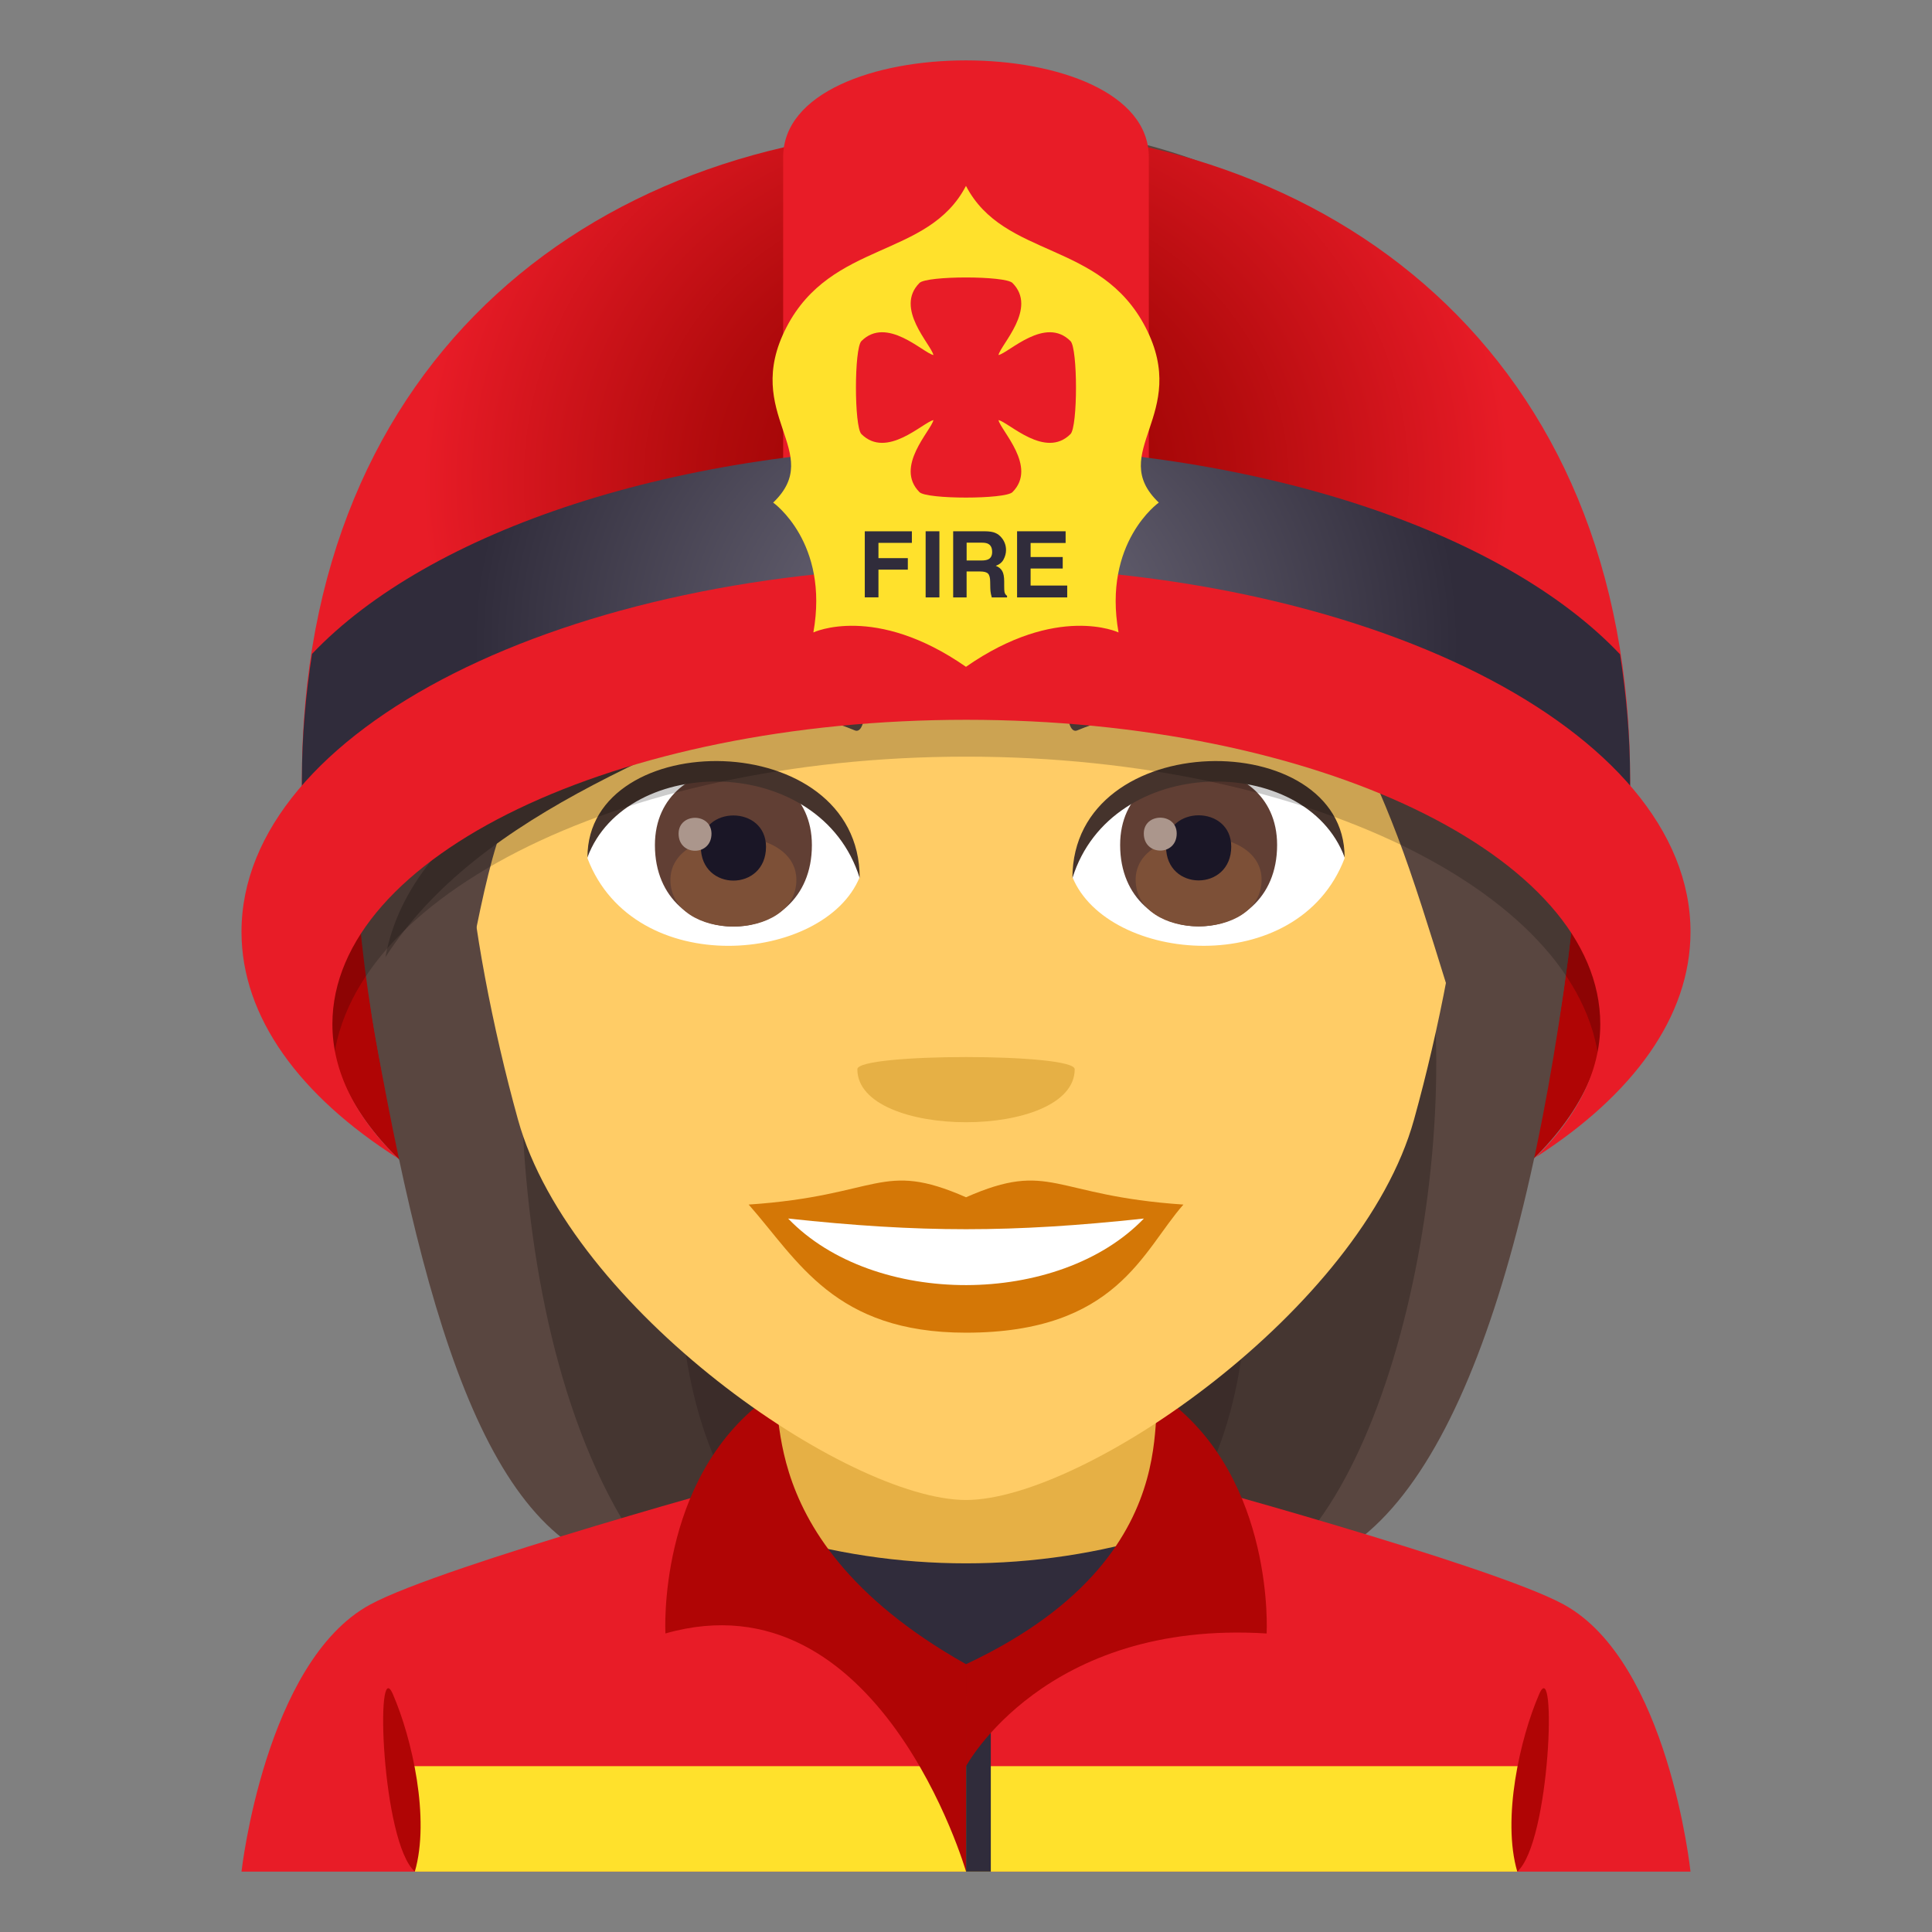 <svg enable-background="new 0 0 64 64" height="64" viewBox="0 0 64 64" width="64" xmlns="http://www.w3.org/2000/svg" xmlns:xlink="http://www.w3.org/1999/xlink"><rect x="0" y="0" width="64" height="64" fill="#808080" stroke="none"/><radialGradient id="a" cx="89.416" cy="15.65" gradientTransform="matrix(1.091 0 0 .996 -65.545 .354)" gradientUnits="userSpaceOnUse" r="16.513"><stop offset=".261" stop-color="#a10505"/><stop offset=".483" stop-color="#b20b0d"/><stop offset=".924" stop-color="#e01923"/><stop offset="1" stop-color="#e81c27"/></radialGradient><radialGradient id="b" cx="89.416" cy="20.956" gradientTransform="matrix(1.091 0 0 .996 -65.545 .354)" gradientUnits="userSpaceOnUse" r="14.976"><stop offset="0" stop-color="#747080"/><stop offset="1" stop-color="#302c3b"/></radialGradient><ellipse cx="32" cy="33.546" fill="#b00505" rx="21.131" ry="10.602"/><path d="m20.926 15.476c-7.466 37.398-6.783 36.597 8.934 36.597-8.697-7.101 7.963-37.105-8.934-36.597z" fill="#3b2c29"/><path d="m18.233 14.898c-5.449 28.412-.749 35.708 3.426 37.175h4.782c-11.19-9.203 6.303-37.734-8.208-37.175z" fill="#453631"/><path d="m42.892 15.476c7.465 37.396 6.781 36.595-8.934 36.595 7.997-5.699-7.964-37.105 8.934-36.595z" fill="#3b2c29"/><path d="m45.582 14.896c7.965 25.849-.018 35.978-3.426 37.175h-4.781c11.192-8.451-6.302-37.734 8.207-37.175z" fill="#453631"/><path d="m46.686 28.787c2.272 6.572.024 20.058-4.68 23.287 5.213 0 8.39-8.551 9.938-20.31 1.934-14.696-9.306-14.704-5.258-2.977z" fill="#594640"/><path d="m12.458 34.489c1.9 10.613 4.237 17.584 9.354 17.584-5.705-7-5.034-21.761-3.412-25.433 8.266-5.828-9.155-10.103-5.942 7.849z" fill="#594640"/><path d="m12.259 53.155c2.397-1.305 13.195-4.254 13.195-4.254l6.546 1.748 6.546-1.748s10.87 2.943 13.255 4.25c3.469 1.899 4.199 8.848 4.199 8.848h-48s.777-6.953 4.259-8.844" fill="#e81c27"/><path d="m13.742 61.999h36.52l.829-3.492h-37.998z" fill="#ffe12c"/><path d="m25.454 44.536h13.092v8.434h-13.092z" fill="#e6b045"/><path d="m25.454 50.798c1.394 2.586 6.546 6.228 6.546 6.228s5.154-3.643 6.546-6.229c-4.242 1.321-8.847 1.321-13.092.001z" fill="#302c3b"/><path d="m13.742 61.999c.509-1.75-.09-4.414-.729-5.881-.594-1.367-.37 4.918.729 5.881" fill="#b00505"/><path d="m50.988 56.118c-.637 1.467-1.239 4.131-.727 5.881 1.096-.963 1.32-7.248.727-5.881" fill="#b00505"/><path d="m32.002 55.126h.82v6.873h-.82z" fill="#302c3b"/><path d="m32.002 61.999s-2.868-9.906-9.959-7.889c0 0-.281-5.068 3.294-7.744 1.106-.828-1.197 4.34 6.663 8.762z" fill="#b00505"/><path d="m32.002 58.507s2.6-4.854 9.957-4.396c0 0 .281-5.068-3.292-7.744-1.108-.828 1.534 4.922-6.667 8.762l.002 6.871" fill="#b00505"/><path d="m32 6.49c-11.609 0-17.201 9.455-16.502 21.611.143 2.443.822 5.968 1.661 8.988 1.741 6.277 10.929 12.6 14.841 12.6 3.911 0 13.1-6.322 14.841-12.6.839-3.02 1.519-6.544 1.663-8.988.697-12.156-4.893-21.611-16.504-21.611z" fill="#fc6"/><path d="m32.001 39.661c-2.822-1.24-2.844-.051-7.2.242 1.636 1.855 2.839 4.244 7.198 4.244 5.003 0 5.849-2.711 7.203-4.244-4.359-.293-4.379-1.482-7.201-.242z" fill="#d47706"/><path d="m26.108 40.366c2.844 2.959 8.977 2.92 11.784 0-4.377.471-7.404.471-11.784 0z" fill="#fff"/><path d="m44.795 23.685c-2.616-1.561-7.308-1.75-9.165-.688-.394.213-.287 1.34.053 1.199 2.648-1.104 6.682-1.158 9.168.117.333.171.339-.401-.056-.628z" fill="#594640"/><path d="m19.207 23.685c2.615-1.561 7.307-1.75 9.166-.688.394.213.289 1.34-.054 1.199-2.648-1.104-6.68-1.158-9.167.117-.334.171-.34-.401.055-.628z" fill="#594640"/><path d="m35.601 35.419c0 2.342-7.2 2.342-7.2 0-.001-.537 7.2-.537 7.2 0z" fill="#e6b045"/><path d="m44.542 28.431c-1.552 4.061-7.861 3.465-9.017.623.876-4.564 8.163-4.955 9.017-.623z" fill="#fff"/><path d="m37.106 27.99c0 3.596 5.2 3.596 5.2 0 .001-3.338-5.2-3.338-5.2 0z" fill="#613f34"/><path d="m37.62 29.14c0 2.063 4.172 2.063 4.172 0 0-1.914-4.172-1.914-4.172 0z" fill="#7d5037"/><path d="m38.627 28.046c0 1.492 2.159 1.492 2.159 0 0-1.384-2.159-1.384-2.159 0z" fill="#1a1626"/><path d="m37.89 27.611c0 .754 1.09.754 1.09 0-.001-.699-1.09-.699-1.09 0z" fill="#ab968c"/><path d="m44.542 28.4c0-4.361-9.017-4.361-9.017.691 1.287-4.146 7.73-4.146 9.017-.691z" fill="#45332c"/><path d="m19.46 28.431c1.552 4.061 7.862 3.467 9.019.623-.876-4.564-8.165-4.955-9.019-.623z" fill="#fff"/><path d="m21.695 27.996c0 3.596 5.2 3.596 5.2 0 .001-3.338-5.2-3.338-5.2 0z" fill="#613f34"/><path d="m22.209 29.146c0 2.063 4.172 2.063 4.172 0 0-1.914-4.172-1.914-4.172 0z" fill="#7d5037"/><path d="m23.216 28.052c0 1.492 2.159 1.492 2.159 0 0-1.385-2.159-1.385-2.159 0z" fill="#1a1626"/><path d="m22.479 27.617c0 .754 1.09.754 1.09 0-.001-.701-1.09-.701-1.09 0z" fill="#ab968c"/><path d="m19.46 28.4c0-4.361 9.019-4.361 9.019.689-1.288-4.144-7.731-4.144-9.019-.689z" fill="#45332c"/><path d="m42.95 8.179c-6.871 8.342-.313 8.881 3.735 20.607 2.272 6.572 3.71 14.736 5.258 2.977 1.935-14.695-5.501-24.81-8.993-23.584z" fill="#594640"/><path d="m26.083 4.986c-8.714 2.43-16.838 11.551-13.625 29.503 1.9 10.613 2.671-3.666 4.292-7.337 8.267-5.828 24.052-10.752 26.2-18.973 1.091-1.896-8.147-5.9-16.867-3.193z" fill="#594640"/><path d="m19.216 18.062c3.741-.885 21.637-1.301 23.9-9.883-4.229 3.934-8.61 5.006-23.9 9.883z" fill="#453631"/><path d="m12.767 31.71c6.275-9.773 26.833-8.695 30.35-23.531-6.827 12.453-28.636 14.137-30.35 23.531z" fill="#453631"/><path d="m41.048 10.214c-1.62 2.977 4.008-1.398 10.074 17.786-1.495-11.215-6.621-18.938-10.074-17.786z" fill="#453631"/><path d="m31.993 19.658c-30.711 0-20.989 17.841-20.989 16.143 0-5.931 9.4-10.736 21-10.736 11.598 0 21 4.805 21 10.736 0 1.685 9.699-16.143-21.011-16.143z" opacity=".2"/><path d="m53.999 25.817c0 5.693.483-3.563-21.999-3.563-22.483.002-21.999 9.257-21.999 3.563 0-14.041 9.849-21.605 21.999-21.605s21.999 7.564 21.999 21.605z" fill="url(#a)"/><path d="m38.057 21.339h-12.114s0-13.2 0-16.133c0-4.274 12.113-4.274 12.113 0 .001 3.244.001 16.133.001 16.133z" fill="#e81c27"/><path d="m53.999 25.817c0-1.455-.13-2.824-.333-4.142-3.86-4.078-12.112-6.895-21.67-6.895-9.55 0-17.796 2.811-21.66 6.882-.204 1.321-.335 2.694-.335 4.154 0 5.693-.484-3.562 21.999-3.563 22.482 0 21.999 9.257 21.999 3.564z" fill="url(#b)"/><path d="m32 18.765c-13.255 0-24 5.416-24 12.102 0 2.833 1.938 5.44 5.178 7.5-1.375-1.342-2.167-2.846-2.167-4.44 0-5.571 9.4-10.083 21-10.083 11.597 0 21 4.513 21 10.083 0 1.582-.78 3.073-2.133 4.405 3.204-2.055 5.122-4.647 5.122-7.465 0-6.686-10.745-12.102-24-12.102z" fill="#e81c27"/><path d="m37.949 10.846c-1.49-2.883-4.694-2.275-5.95-4.688-1.255 2.412-4.461 1.805-5.949 4.688-1.496 2.895 1.308 4.135-.438 5.803 0 0 1.864 1.314 1.332 4.301 0 0 2.037-.963 5.055 1.139 3.018-2.102 5.054-1.139 5.054-1.139-.53-2.986 1.334-4.301 1.334-4.301-1.746-1.668 1.058-2.908-.438-5.803z" fill="#ffe12c"/><g fill="#302c3b"><path d="m35.3 17.987h-1.16v.465h1.064v.381h-1.064v.564h1.213v.393h-1.661v-2.191h1.608z"/><path d="m28.646 17.6h1.561v.383h-1.107v.506h.973v.381h-.973v.918h-.453v-2.188z"/><path d="m31.119 19.79h-.456v-2.191h.456z"/><path d="m32.969 17.653c.08.033.149.086.205.154.046.055.084.115.11.184.027.068.042.145.042.23 0 .105-.027.209-.08.309-.052.1-.139.17-.26.213.101.039.172.098.214.174.043.074.065.189.065.342v.146c0 .1.003.168.01.205.013.059.041.098.085.127v.053h-.506c-.013-.047-.023-.088-.029-.117-.013-.061-.019-.125-.02-.188l-.004-.205c0-.141-.025-.232-.072-.279-.045-.047-.134-.07-.261-.07h-.448v.859h-.445v-2.191h1.048c.149.001.266.019.346.054zm-.948.324v.59h.494c.098 0 .172-.014.22-.037.087-.041.131-.123.131-.244 0-.133-.042-.223-.127-.268-.044-.027-.116-.041-.212-.041z"/></g><path d="m35.462 11.299c-.838-.84-2.037.387-2.386.463.075-.35 1.301-1.549.463-2.389-.242-.242-2.838-.242-3.08 0-.838.84.388 2.039.462 2.389-.348-.076-1.547-1.303-2.386-.463-.241.244-.241 2.836 0 3.08.839.836 2.038-.387 2.386-.463-.075.348-1.3 1.547-.462 2.387.242.24 2.838.24 3.08 0 .838-.84-.388-2.039-.463-2.387.349.076 1.548 1.299 2.386.463.242-.244.242-2.836 0-3.08z" fill="#e81c27"/></svg>